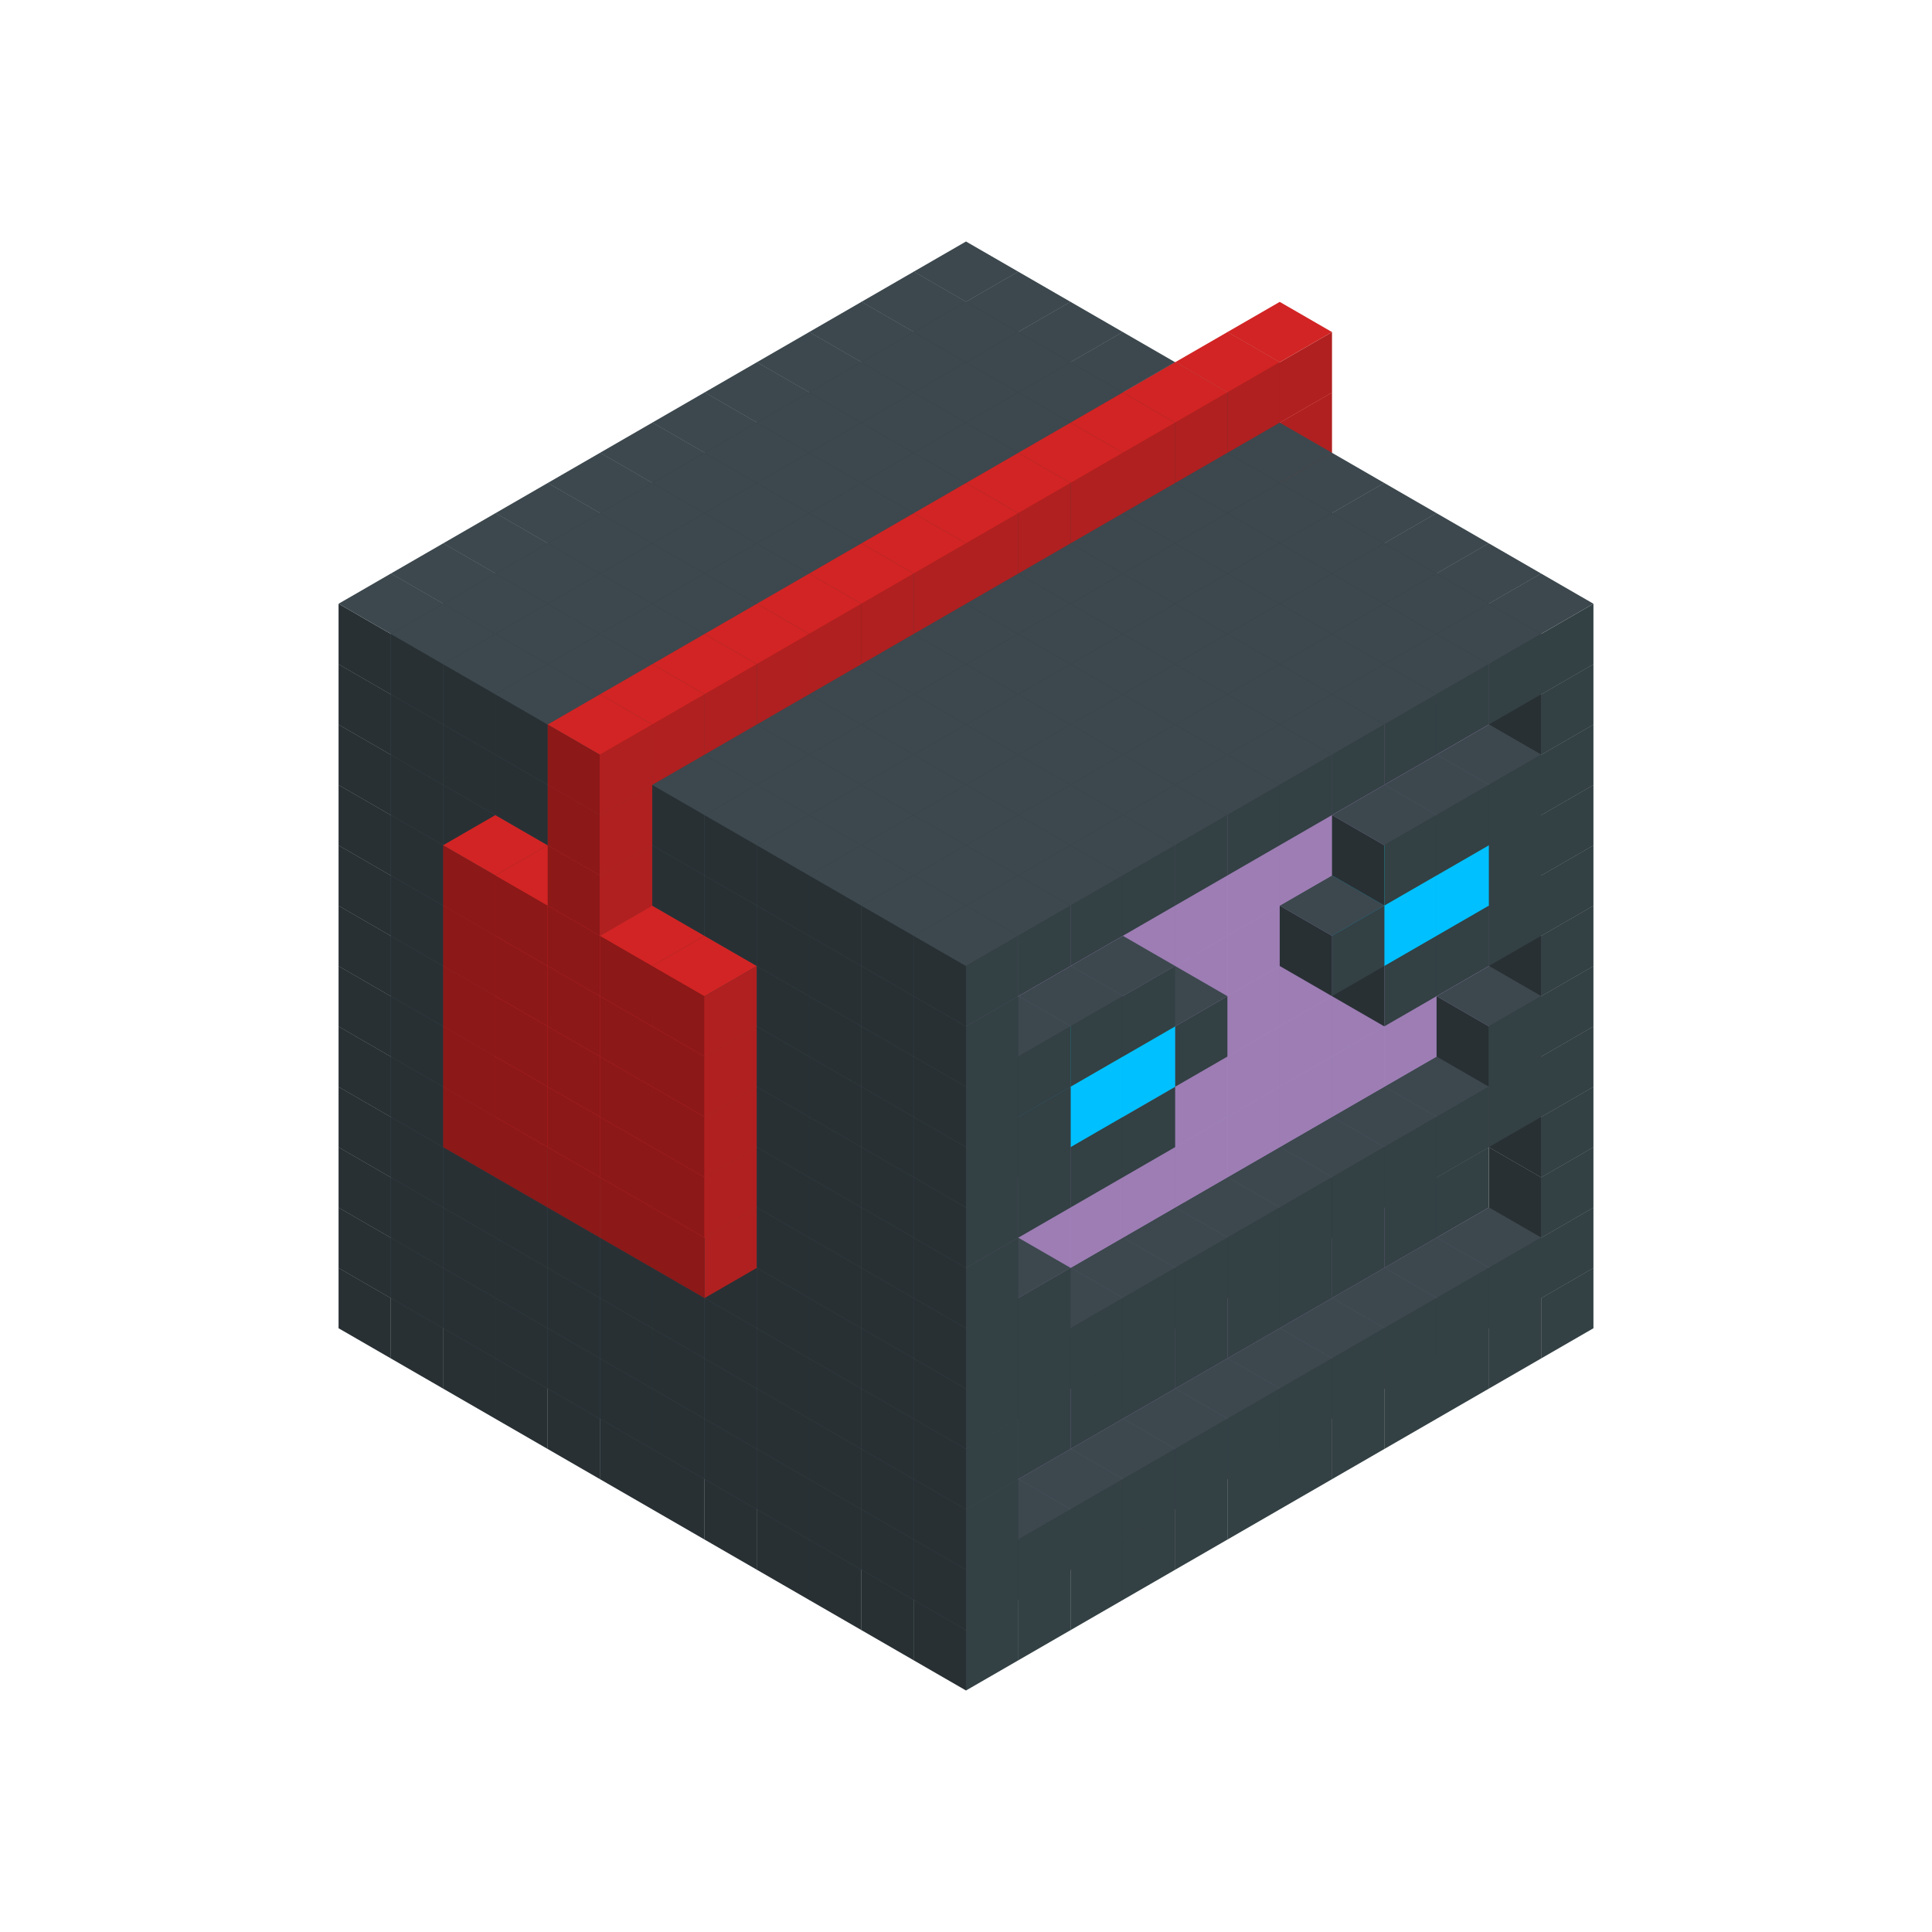 
<svg width='600' height='600' viewBox='4436371 5550000 3200000 3200000' xmlns='http://www.w3.org/2000/svg' xmlns:xlink='http://www.w3.org/1999/xlink'>
<use xlink:href='#v-0x00000013-1' transform='translate(983738,3600000)'/>
<use xlink:href='#v-0x00000013-1' transform='translate(1070341,3650000)'/>
<use xlink:href='#v-0x00000013-1' transform='translate(1156944,3700000)'/>
<use xlink:href='#v-0x00000013-1' transform='translate(1243547,3750000)'/>
<use xlink:href='#v-0x00000013-1' transform='translate(1330150,3800000)'/>
<use xlink:href='#v-0x00000013-1' transform='translate(1416753,3850000)'/>
<use xlink:href='#v-0x00000013-1' transform='translate(1503356,3900000)'/>
<use xlink:href='#v-0x00000013-1' transform='translate(1589959,3950000)'/>
<use xlink:href='#v-0x00000013-1' transform='translate(1676562,4000000)'/>
<use xlink:href='#v-0x00000013-1' transform='translate(1763165,4050000)'/>
<use xlink:href='#v-0x00000013-1' transform='translate(1849768,4100000)'/>
<use xlink:href='#v-0x00000013-1' transform='translate(2889004,3600000)'/>
<use xlink:href='#v-0x00000013-1' transform='translate(2802401,3650000)'/>
<use xlink:href='#v-0x00000013-1' transform='translate(2715798,3700000)'/>
<use xlink:href='#v-0x00000013-1' transform='translate(2629195,3750000)'/>
<use xlink:href='#v-0x00000013-1' transform='translate(2542592,3800000)'/>
<use xlink:href='#v-0x00000013-1' transform='translate(2455989,3850000)'/>
<use xlink:href='#v-0x00000013-1' transform='translate(2369386,3900000)'/>
<use xlink:href='#v-0x00000013-1' transform='translate(2282783,3950000)'/>
<use xlink:href='#v-0x00000013-1' transform='translate(2196180,4000000)'/>
<use xlink:href='#v-0x00000013-1' transform='translate(2109577,4050000)'/>
<use xlink:href='#v-0x00000013-1' transform='translate(2022974,4100000)'/>
<use xlink:href='#v-0x00000013-1' transform='translate(1936371,4150000)'/>
<use xlink:href='#v-0x00000013-1' transform='translate(983738,3500000)'/>
<use xlink:href='#v-0x00000013-1' transform='translate(1070341,3550000)'/>
<use xlink:href='#v-0x00000013-1' transform='translate(1156944,3600000)'/>
<use xlink:href='#v-0x00000013-1' transform='translate(1243547,3650000)'/>
<use xlink:href='#v-0x00000013-1' transform='translate(1330150,3700000)'/>
<use xlink:href='#v-0x00000013-1' transform='translate(1416753,3750000)'/>
<use xlink:href='#v-0x00000013-1' transform='translate(1503356,3800000)'/>
<use xlink:href='#v-0x00000013-1' transform='translate(1589959,3850000)'/>
<use xlink:href='#v-0x00000013-1' transform='translate(1676562,3900000)'/>
<use xlink:href='#v-0x00000013-1' transform='translate(1763165,3950000)'/>
<use xlink:href='#v-0x00000013-2' transform='translate(2715798,3500000)'/>
<use xlink:href='#v-0x00000013-2' transform='translate(2629195,3550000)'/>
<use xlink:href='#v-0x00000013-2' transform='translate(2542592,3600000)'/>
<use xlink:href='#v-0x00000013-2' transform='translate(2455989,3650000)'/>
<use xlink:href='#v-0x00000013-2' transform='translate(2369386,3700000)'/>
<use xlink:href='#v-0x00000013-2' transform='translate(2282783,3750000)'/>
<use xlink:href='#v-0x00000013-2' transform='translate(2196180,3800000)'/>
<use xlink:href='#v-0x00000013-2' transform='translate(2109577,3850000)'/>
<use xlink:href='#v-0x00000013-2' transform='translate(2022974,3900000)'/>
<use xlink:href='#v-0x00000013-2' transform='translate(1936371,3950000)'/>
<use xlink:href='#v-0x00000013-1' transform='translate(1849768,4000000)'/>
<use xlink:href='#v-0x00000013-1' transform='translate(2889004,3500000)'/>
<use xlink:href='#v-0x00000013-1' transform='translate(2802401,3550000)'/>
<use xlink:href='#v-0x00000013-1' transform='translate(2715798,3600000)'/>
<use xlink:href='#v-0x00000013-1' transform='translate(2629195,3650000)'/>
<use xlink:href='#v-0x00000013-1' transform='translate(2542592,3700000)'/>
<use xlink:href='#v-0x00000013-1' transform='translate(2455989,3750000)'/>
<use xlink:href='#v-0x00000013-1' transform='translate(2369386,3800000)'/>
<use xlink:href='#v-0x00000013-1' transform='translate(2282783,3850000)'/>
<use xlink:href='#v-0x00000013-1' transform='translate(2196180,3900000)'/>
<use xlink:href='#v-0x00000013-1' transform='translate(2109577,3950000)'/>
<use xlink:href='#v-0x00000013-1' transform='translate(2022974,4000000)'/>
<use xlink:href='#v-0x00000013-1' transform='translate(1936371,4050000)'/>
<use xlink:href='#v-0x00000013-1' transform='translate(983738,3400000)'/>
<use xlink:href='#v-0x00000013-1' transform='translate(1070341,3450000)'/>
<use xlink:href='#v-0x00000013-1' transform='translate(1156944,3500000)'/>
<use xlink:href='#v-0x00000013-1' transform='translate(1243547,3550000)'/>
<use xlink:href='#v-0x00000013-1' transform='translate(1330150,3600000)'/>
<use xlink:href='#v-0x00000013-1' transform='translate(1416753,3650000)'/>
<use xlink:href='#v-0x00000013-1' transform='translate(1503356,3700000)'/>
<use xlink:href='#v-0x00000013-1' transform='translate(1589959,3750000)'/>
<use xlink:href='#v-0x00000013-1' transform='translate(1676562,3800000)'/>
<use xlink:href='#v-0x00000013-1' transform='translate(1763165,3850000)'/>
<use xlink:href='#v-0x00000013-4' transform='translate(2715798,3400000)'/>
<use xlink:href='#v-0x00000013-4' transform='translate(2629195,3450000)'/>
<use xlink:href='#v-0x00000013-4' transform='translate(2542592,3500000)'/>
<use xlink:href='#v-0x00000013-4' transform='translate(2455989,3550000)'/>
<use xlink:href='#v-0x00000013-4' transform='translate(2369386,3600000)'/>
<use xlink:href='#v-0x00000013-4' transform='translate(2282783,3650000)'/>
<use xlink:href='#v-0x00000013-4' transform='translate(2196180,3700000)'/>
<use xlink:href='#v-0x00000013-4' transform='translate(2109577,3750000)'/>
<use xlink:href='#v-0x00000013-4' transform='translate(2022974,3800000)'/>
<use xlink:href='#v-0x00000013-4' transform='translate(1936371,3850000)'/>
<use xlink:href='#v-0x00000013-1' transform='translate(1849768,3900000)'/>
<use xlink:href='#v-0x00000013-1' transform='translate(2889004,3400000)'/>
<use xlink:href='#v-0x00000013-1' transform='translate(1936371,3950000)'/>
<use xlink:href='#v-0x00000013-1' transform='translate(983738,3300000)'/>
<use xlink:href='#v-0x00000013-1' transform='translate(1070341,3350000)'/>
<use xlink:href='#v-0x00000013-1' transform='translate(1156944,3400000)'/>
<use xlink:href='#v-0x00000013-1' transform='translate(1243547,3450000)'/>
<use xlink:href='#v-0x00000013-1' transform='translate(1330150,3500000)'/>
<use xlink:href='#v-0x00000013-1' transform='translate(1416753,3550000)'/>
<use xlink:href='#v-0x00000013-1' transform='translate(1503356,3600000)'/>
<use xlink:href='#v-0x00000013-1' transform='translate(1589959,3650000)'/>
<use xlink:href='#v-0x00000013-1' transform='translate(1676562,3700000)'/>
<use xlink:href='#v-0x00000013-1' transform='translate(1763165,3750000)'/>
<use xlink:href='#v-0x00000013-4' transform='translate(2715798,3300000)'/>
<use xlink:href='#v-0x00000013-4' transform='translate(2629195,3350000)'/>
<use xlink:href='#v-0x00000013-4' transform='translate(2542592,3400000)'/>
<use xlink:href='#v-0x00000013-4' transform='translate(2455989,3450000)'/>
<use xlink:href='#v-0x00000013-4' transform='translate(2369386,3500000)'/>
<use xlink:href='#v-0x00000013-4' transform='translate(2282783,3550000)'/>
<use xlink:href='#v-0x00000013-4' transform='translate(2196180,3600000)'/>
<use xlink:href='#v-0x00000013-4' transform='translate(2109577,3650000)'/>
<use xlink:href='#v-0x00000013-4' transform='translate(2022974,3700000)'/>
<use xlink:href='#v-0x00000013-4' transform='translate(1936371,3750000)'/>
<use xlink:href='#v-0x00000013-1' transform='translate(1849768,3800000)'/>
<use xlink:href='#v-0x00000013-1' transform='translate(2889004,3300000)'/>
<use xlink:href='#v-0x00000013-1' transform='translate(1936371,3850000)'/>
<use xlink:href='#v-0x00000013-1' transform='translate(983738,3200000)'/>
<use xlink:href='#v-0x00000013-1' transform='translate(1070341,3250000)'/>
<use xlink:href='#v-0x00000013-1' transform='translate(1156944,3300000)'/>
<use xlink:href='#v-0x00000013-1' transform='translate(1243547,3350000)'/>
<use xlink:href='#v-0x00000013-1' transform='translate(1330150,3400000)'/>
<use xlink:href='#v-0x00000013-1' transform='translate(1416753,3450000)'/>
<use xlink:href='#v-0x00000013-1' transform='translate(1503356,3500000)'/>
<use xlink:href='#v-0x00000013-1' transform='translate(1589959,3550000)'/>
<use xlink:href='#v-0x00000013-1' transform='translate(1676562,3600000)'/>
<use xlink:href='#v-0x00000013-1' transform='translate(1763165,3650000)'/>
<use xlink:href='#v-0x00000013-2' transform='translate(2715798,3200000)'/>
<use xlink:href='#v-0x00000013-2' transform='translate(2629195,3250000)'/>
<use xlink:href='#v-0x00000013-2' transform='translate(2542592,3300000)'/>
<use xlink:href='#v-0x00000013-2' transform='translate(2455989,3350000)'/>
<use xlink:href='#v-0x00000013-2' transform='translate(2369386,3400000)'/>
<use xlink:href='#v-0x00000013-2' transform='translate(2282783,3450000)'/>
<use xlink:href='#v-0x00000013-2' transform='translate(2196180,3500000)'/>
<use xlink:href='#v-0x00000013-2' transform='translate(2109577,3550000)'/>
<use xlink:href='#v-0x00000013-2' transform='translate(2022974,3600000)'/>
<use xlink:href='#v-0x00000013-2' transform='translate(1936371,3650000)'/>
<use xlink:href='#v-0x00000013-1' transform='translate(1849768,3700000)'/>
<use xlink:href='#v-0x00000013-1' transform='translate(2889004,3200000)'/>
<use xlink:href='#v-0x00000013-1' transform='translate(2802401,3250000)'/>
<use xlink:href='#v-0x00000013-1' transform='translate(2715798,3300000)'/>
<use xlink:href='#v-0x00000013-1' transform='translate(2629195,3350000)'/>
<use xlink:href='#v-0x00000013-1' transform='translate(2542592,3400000)'/>
<use xlink:href='#v-0x00000013-1' transform='translate(2455989,3450000)'/>
<use xlink:href='#v-0x00000013-1' transform='translate(2369386,3500000)'/>
<use xlink:href='#v-0x00000013-1' transform='translate(2282783,3550000)'/>
<use xlink:href='#v-0x00000013-1' transform='translate(2196180,3600000)'/>
<use xlink:href='#v-0x00000013-1' transform='translate(2109577,3650000)'/>
<use xlink:href='#v-0x00000013-1' transform='translate(2022974,3700000)'/>
<use xlink:href='#v-0x00000013-1' transform='translate(1936371,3750000)'/>
<use xlink:href='#v-0x00000013-1' transform='translate(983738,3100000)'/>
<use xlink:href='#v-0x00000013-1' transform='translate(1070341,3150000)'/>
<use xlink:href='#v-0x00000013-1' transform='translate(1156944,3200000)'/>
<use xlink:href='#v-0x00000013-5' transform='translate(2282783,2650000)'/>
<use xlink:href='#v-0x00000013-1' transform='translate(1243547,3250000)'/>
<use xlink:href='#v-0x00000013-5' transform='translate(1156944,3300000)'/>
<use xlink:href='#v-0x00000013-5' transform='translate(2369386,2700000)'/>
<use xlink:href='#v-0x00000013-1' transform='translate(1330150,3300000)'/>
<use xlink:href='#v-0x00000013-5' transform='translate(1243547,3350000)'/>
<use xlink:href='#v-0x00000013-5' transform='translate(2455989,2750000)'/>
<use xlink:href='#v-0x00000013-1' transform='translate(1416753,3350000)'/>
<use xlink:href='#v-0x00000013-5' transform='translate(1330150,3400000)'/>
<use xlink:href='#v-0x00000013-5' transform='translate(2542592,2800000)'/>
<use xlink:href='#v-0x00000013-1' transform='translate(1503356,3400000)'/>
<use xlink:href='#v-0x00000013-5' transform='translate(1416753,3450000)'/>
<use xlink:href='#v-0x00000013-5' transform='translate(2629195,2850000)'/>
<use xlink:href='#v-0x00000013-1' transform='translate(1589959,3450000)'/>
<use xlink:href='#v-0x00000013-5' transform='translate(1503356,3500000)'/>
<use xlink:href='#v-0x00000013-1' transform='translate(1676562,3500000)'/>
<use xlink:href='#v-0x00000013-1' transform='translate(1763165,3550000)'/>
<use xlink:href='#v-0x00000013-2' transform='translate(2715798,3100000)'/>
<use xlink:href='#v-0x00000013-2' transform='translate(2629195,3150000)'/>
<use xlink:href='#v-0x00000013-2' transform='translate(2542592,3200000)'/>
<use xlink:href='#v-0x00000013-2' transform='translate(2455989,3250000)'/>
<use xlink:href='#v-0x00000013-2' transform='translate(2369386,3300000)'/>
<use xlink:href='#v-0x00000013-2' transform='translate(2282783,3350000)'/>
<use xlink:href='#v-0x00000013-2' transform='translate(2196180,3400000)'/>
<use xlink:href='#v-0x00000013-2' transform='translate(2109577,3450000)'/>
<use xlink:href='#v-0x00000013-2' transform='translate(2022974,3500000)'/>
<use xlink:href='#v-0x00000013-2' transform='translate(1936371,3550000)'/>
<use xlink:href='#v-0x00000013-1' transform='translate(1849768,3600000)'/>
<use xlink:href='#v-0x00000013-1' transform='translate(2889004,3100000)'/>
<use xlink:href='#v-0x00000013-1' transform='translate(2802401,3150000)'/>
<use xlink:href='#v-0x00000013-1' transform='translate(2022974,3600000)'/>
<use xlink:href='#v-0x00000013-1' transform='translate(1936371,3650000)'/>
<use xlink:href='#v-0x00000013-1' transform='translate(983738,3000000)'/>
<use xlink:href='#v-0x00000013-1' transform='translate(1070341,3050000)'/>
<use xlink:href='#v-0x00000013-1' transform='translate(1156944,3100000)'/>
<use xlink:href='#v-0x00000013-5' transform='translate(2282783,2550000)'/>
<use xlink:href='#v-0x00000013-1' transform='translate(1243547,3150000)'/>
<use xlink:href='#v-0x00000013-5' transform='translate(1156944,3200000)'/>
<use xlink:href='#v-0x00000013-5' transform='translate(2369386,2600000)'/>
<use xlink:href='#v-0x00000013-1' transform='translate(1330150,3200000)'/>
<use xlink:href='#v-0x00000013-5' transform='translate(1243547,3250000)'/>
<use xlink:href='#v-0x00000013-5' transform='translate(2455989,2650000)'/>
<use xlink:href='#v-0x00000013-1' transform='translate(1416753,3250000)'/>
<use xlink:href='#v-0x00000013-5' transform='translate(1330150,3300000)'/>
<use xlink:href='#v-0x00000013-5' transform='translate(2542592,2700000)'/>
<use xlink:href='#v-0x00000013-1' transform='translate(1503356,3300000)'/>
<use xlink:href='#v-0x00000013-5' transform='translate(1416753,3350000)'/>
<use xlink:href='#v-0x00000013-5' transform='translate(2629195,2750000)'/>
<use xlink:href='#v-0x00000013-1' transform='translate(1589959,3350000)'/>
<use xlink:href='#v-0x00000013-5' transform='translate(1503356,3400000)'/>
<use xlink:href='#v-0x00000013-1' transform='translate(1676562,3400000)'/>
<use xlink:href='#v-0x00000013-1' transform='translate(1763165,3450000)'/>
<use xlink:href='#v-0x00000013-2' transform='translate(2715798,3000000)'/>
<use xlink:href='#v-0x00000013-2' transform='translate(2629195,3050000)'/>
<use xlink:href='#v-0x00000013-2' transform='translate(2542592,3100000)'/>
<use xlink:href='#v-0x00000013-2' transform='translate(2455989,3150000)'/>
<use xlink:href='#v-0x00000013-2' transform='translate(2369386,3200000)'/>
<use xlink:href='#v-0x00000013-2' transform='translate(2282783,3250000)'/>
<use xlink:href='#v-0x00000013-2' transform='translate(2196180,3300000)'/>
<use xlink:href='#v-0x00000013-2' transform='translate(2109577,3350000)'/>
<use xlink:href='#v-0x00000013-2' transform='translate(2022974,3400000)'/>
<use xlink:href='#v-0x00000013-2' transform='translate(1936371,3450000)'/>
<use xlink:href='#v-0x00000013-1' transform='translate(1849768,3500000)'/>
<use xlink:href='#v-0x00000013-1' transform='translate(2889004,3000000)'/>
<use xlink:href='#v-0x00000013-1' transform='translate(1936371,3550000)'/>
<use xlink:href='#v-0x00000013-1' transform='translate(983738,2900000)'/>
<use xlink:href='#v-0x00000013-1' transform='translate(1070341,2950000)'/>
<use xlink:href='#v-0x00000013-1' transform='translate(1156944,3000000)'/>
<use xlink:href='#v-0x00000013-5' transform='translate(2282783,2450000)'/>
<use xlink:href='#v-0x00000013-1' transform='translate(1243547,3050000)'/>
<use xlink:href='#v-0x00000013-5' transform='translate(1156944,3100000)'/>
<use xlink:href='#v-0x00000013-5' transform='translate(2369386,2500000)'/>
<use xlink:href='#v-0x00000013-1' transform='translate(1330150,3100000)'/>
<use xlink:href='#v-0x00000013-5' transform='translate(1243547,3150000)'/>
<use xlink:href='#v-0x00000013-5' transform='translate(2455989,2550000)'/>
<use xlink:href='#v-0x00000013-1' transform='translate(1416753,3150000)'/>
<use xlink:href='#v-0x00000013-5' transform='translate(1330150,3200000)'/>
<use xlink:href='#v-0x00000013-5' transform='translate(2542592,2600000)'/>
<use xlink:href='#v-0x00000013-1' transform='translate(1503356,3200000)'/>
<use xlink:href='#v-0x00000013-5' transform='translate(1416753,3250000)'/>
<use xlink:href='#v-0x00000013-5' transform='translate(2629195,2650000)'/>
<use xlink:href='#v-0x00000013-1' transform='translate(1589959,3250000)'/>
<use xlink:href='#v-0x00000013-5' transform='translate(1503356,3300000)'/>
<use xlink:href='#v-0x00000013-1' transform='translate(1676562,3300000)'/>
<use xlink:href='#v-0x00000013-1' transform='translate(1763165,3350000)'/>
<use xlink:href='#v-0x00000013-2' transform='translate(2715798,2900000)'/>
<use xlink:href='#v-0x00000013-2' transform='translate(2629195,2950000)'/>
<use xlink:href='#v-0x00000013-2' transform='translate(2542592,3000000)'/>
<use xlink:href='#v-0x00000013-2' transform='translate(2455989,3050000)'/>
<use xlink:href='#v-0x00000013-2' transform='translate(2369386,3100000)'/>
<use xlink:href='#v-0x00000013-2' transform='translate(2282783,3150000)'/>
<use xlink:href='#v-0x00000013-2' transform='translate(2196180,3200000)'/>
<use xlink:href='#v-0x00000013-2' transform='translate(2109577,3250000)'/>
<use xlink:href='#v-0x00000013-2' transform='translate(2022974,3300000)'/>
<use xlink:href='#v-0x00000013-2' transform='translate(1936371,3350000)'/>
<use xlink:href='#v-0x00000013-1' transform='translate(1849768,3400000)'/>
<use xlink:href='#v-0x00000013-1' transform='translate(2889004,2900000)'/>
<use xlink:href='#v-0x00000013-1' transform='translate(2802401,2950000)'/>
<use xlink:href='#v-0x00000013-1' transform='translate(2715798,3000000)'/>
<use xlink:href='#v-0x00000013-1' transform='translate(2629195,3050000)'/>
<use xlink:href='#v-0x00000013-1' transform='translate(2196180,3300000)'/>
<use xlink:href='#v-0x00000013-1' transform='translate(2109577,3350000)'/>
<use xlink:href='#v-0x00000013-1' transform='translate(2022974,3400000)'/>
<use xlink:href='#v-0x00000013-1' transform='translate(1936371,3450000)'/>
<use xlink:href='#v-0x00000013-1' transform='translate(983738,2800000)'/>
<use xlink:href='#v-0x00000013-1' transform='translate(1070341,2850000)'/>
<use xlink:href='#v-0x00000013-1' transform='translate(1156944,2900000)'/>
<use xlink:href='#v-0x00000013-5' transform='translate(2282783,2350000)'/>
<use xlink:href='#v-0x00000013-1' transform='translate(1243547,2950000)'/>
<use xlink:href='#v-0x00000013-5' transform='translate(1156944,3000000)'/>
<use xlink:href='#v-0x00000013-5' transform='translate(2369386,2400000)'/>
<use xlink:href='#v-0x00000013-1' transform='translate(1330150,3000000)'/>
<use xlink:href='#v-0x00000013-5' transform='translate(1243547,3050000)'/>
<use xlink:href='#v-0x00000013-5' transform='translate(2455989,2450000)'/>
<use xlink:href='#v-0x00000013-1' transform='translate(1416753,3050000)'/>
<use xlink:href='#v-0x00000013-5' transform='translate(1330150,3100000)'/>
<use xlink:href='#v-0x00000013-5' transform='translate(2542592,2500000)'/>
<use xlink:href='#v-0x00000013-1' transform='translate(1503356,3100000)'/>
<use xlink:href='#v-0x00000013-5' transform='translate(1416753,3150000)'/>
<use xlink:href='#v-0x00000013-5' transform='translate(2629195,2550000)'/>
<use xlink:href='#v-0x00000013-1' transform='translate(1589959,3150000)'/>
<use xlink:href='#v-0x00000013-5' transform='translate(1503356,3200000)'/>
<use xlink:href='#v-0x00000013-1' transform='translate(1676562,3200000)'/>
<use xlink:href='#v-0x00000013-1' transform='translate(1763165,3250000)'/>
<use xlink:href='#v-0x00000013-2' transform='translate(2715798,2800000)'/>
<use xlink:href='#v-0x00000013-2' transform='translate(2629195,2850000)'/>
<use xlink:href='#v-0x00000013-2' transform='translate(2542592,2900000)'/>
<use xlink:href='#v-0x00000013-2' transform='translate(2455989,2950000)'/>
<use xlink:href='#v-0x00000013-2' transform='translate(2369386,3000000)'/>
<use xlink:href='#v-0x00000013-2' transform='translate(2282783,3050000)'/>
<use xlink:href='#v-0x00000013-2' transform='translate(2196180,3100000)'/>
<use xlink:href='#v-0x00000013-2' transform='translate(2109577,3150000)'/>
<use xlink:href='#v-0x00000013-2' transform='translate(2022974,3200000)'/>
<use xlink:href='#v-0x00000013-2' transform='translate(1936371,3250000)'/>
<use xlink:href='#v-0x00000013-1' transform='translate(1849768,3300000)'/>
<use xlink:href='#v-0x00000013-1' transform='translate(2889004,2800000)'/>
<use xlink:href='#v-0x00000013-1' transform='translate(2802401,2850000)'/>
<use xlink:href='#v-0x00000013-3' transform='translate(2715798,2900000)'/>
<use xlink:href='#v-0x00000013-3' transform='translate(2629195,2950000)'/>
<use xlink:href='#v-0x00000013-1' transform='translate(2542592,3000000)'/>
<use xlink:href='#v-0x00000013-1' transform='translate(2282783,3150000)'/>
<use xlink:href='#v-0x00000013-3' transform='translate(2196180,3200000)'/>
<use xlink:href='#v-0x00000013-3' transform='translate(2109577,3250000)'/>
<use xlink:href='#v-0x00000013-1' transform='translate(2022974,3300000)'/>
<use xlink:href='#v-0x00000013-1' transform='translate(1936371,3350000)'/>
<use xlink:href='#v-0x00000013-1' transform='translate(983738,2700000)'/>
<use xlink:href='#v-0x00000013-1' transform='translate(1070341,2750000)'/>
<use xlink:href='#v-0x00000013-1' transform='translate(1156944,2800000)'/>
<use xlink:href='#v-0x00000013-5' transform='translate(2282783,2250000)'/>
<use xlink:href='#v-0x00000013-1' transform='translate(1243547,2850000)'/>
<use xlink:href='#v-0x00000013-5' transform='translate(1156944,2900000)'/>
<use xlink:href='#v-0x00000013-5' transform='translate(2369386,2300000)'/>
<use xlink:href='#v-0x00000013-1' transform='translate(1330150,2900000)'/>
<use xlink:href='#v-0x00000013-5' transform='translate(1243547,2950000)'/>
<use xlink:href='#v-0x00000013-5' transform='translate(2455989,2350000)'/>
<use xlink:href='#v-0x00000013-1' transform='translate(1416753,2950000)'/>
<use xlink:href='#v-0x00000013-5' transform='translate(1330150,3000000)'/>
<use xlink:href='#v-0x00000013-5' transform='translate(2542592,2400000)'/>
<use xlink:href='#v-0x00000013-1' transform='translate(1503356,3000000)'/>
<use xlink:href='#v-0x00000013-5' transform='translate(1416753,3050000)'/>
<use xlink:href='#v-0x00000013-5' transform='translate(2629195,2450000)'/>
<use xlink:href='#v-0x00000013-1' transform='translate(1589959,3050000)'/>
<use xlink:href='#v-0x00000013-5' transform='translate(1503356,3100000)'/>
<use xlink:href='#v-0x00000013-1' transform='translate(1676562,3100000)'/>
<use xlink:href='#v-0x00000013-1' transform='translate(1763165,3150000)'/>
<use xlink:href='#v-0x00000013-2' transform='translate(2715798,2700000)'/>
<use xlink:href='#v-0x00000013-2' transform='translate(2629195,2750000)'/>
<use xlink:href='#v-0x00000013-2' transform='translate(2542592,2800000)'/>
<use xlink:href='#v-0x00000013-2' transform='translate(2455989,2850000)'/>
<use xlink:href='#v-0x00000013-2' transform='translate(2369386,2900000)'/>
<use xlink:href='#v-0x00000013-2' transform='translate(2282783,2950000)'/>
<use xlink:href='#v-0x00000013-2' transform='translate(2196180,3000000)'/>
<use xlink:href='#v-0x00000013-2' transform='translate(2109577,3050000)'/>
<use xlink:href='#v-0x00000013-2' transform='translate(2022974,3100000)'/>
<use xlink:href='#v-0x00000013-2' transform='translate(1936371,3150000)'/>
<use xlink:href='#v-0x00000013-1' transform='translate(1849768,3200000)'/>
<use xlink:href='#v-0x00000013-1' transform='translate(2889004,2700000)'/>
<use xlink:href='#v-0x00000013-1' transform='translate(2802401,2750000)'/>
<use xlink:href='#v-0x00000013-1' transform='translate(2715798,2800000)'/>
<use xlink:href='#v-0x00000013-1' transform='translate(2629195,2850000)'/>
<use xlink:href='#v-0x00000013-1' transform='translate(2196180,3100000)'/>
<use xlink:href='#v-0x00000013-1' transform='translate(2109577,3150000)'/>
<use xlink:href='#v-0x00000013-1' transform='translate(2022974,3200000)'/>
<use xlink:href='#v-0x00000013-1' transform='translate(1936371,3250000)'/>
<use xlink:href='#v-0x00000013-1' transform='translate(983738,2600000)'/>
<use xlink:href='#v-0x00000013-1' transform='translate(1070341,2650000)'/>
<use xlink:href='#v-0x00000013-1' transform='translate(1156944,2700000)'/>
<use xlink:href='#v-0x00000013-1' transform='translate(1243547,2750000)'/>
<use xlink:href='#v-0x00000013-1' transform='translate(1330150,2800000)'/>
<use xlink:href='#v-0x00000013-5' transform='translate(2455989,2250000)'/>
<use xlink:href='#v-0x00000013-1' transform='translate(1416753,2850000)'/>
<use xlink:href='#v-0x00000013-5' transform='translate(1330150,2900000)'/>
<use xlink:href='#v-0x00000013-1' transform='translate(1503356,2900000)'/>
<use xlink:href='#v-0x00000013-1' transform='translate(1589959,2950000)'/>
<use xlink:href='#v-0x00000013-1' transform='translate(1676562,3000000)'/>
<use xlink:href='#v-0x00000013-1' transform='translate(1763165,3050000)'/>
<use xlink:href='#v-0x00000013-2' transform='translate(2715798,2600000)'/>
<use xlink:href='#v-0x00000013-2' transform='translate(2629195,2650000)'/>
<use xlink:href='#v-0x00000013-2' transform='translate(2542592,2700000)'/>
<use xlink:href='#v-0x00000013-2' transform='translate(2455989,2750000)'/>
<use xlink:href='#v-0x00000013-2' transform='translate(2369386,2800000)'/>
<use xlink:href='#v-0x00000013-2' transform='translate(2282783,2850000)'/>
<use xlink:href='#v-0x00000013-2' transform='translate(2196180,2900000)'/>
<use xlink:href='#v-0x00000013-2' transform='translate(2109577,2950000)'/>
<use xlink:href='#v-0x00000013-2' transform='translate(2022974,3000000)'/>
<use xlink:href='#v-0x00000013-2' transform='translate(1936371,3050000)'/>
<use xlink:href='#v-0x00000013-1' transform='translate(1849768,3100000)'/>
<use xlink:href='#v-0x00000013-1' transform='translate(2889004,2600000)'/>
<use xlink:href='#v-0x00000013-1' transform='translate(1936371,3150000)'/>
<use xlink:href='#v-0x00000013-1' transform='translate(1936371,1950000)'/>
<use xlink:href='#v-0x00000013-1' transform='translate(1849768,2000000)'/>
<use xlink:href='#v-0x00000013-1' transform='translate(1763165,2050000)'/>
<use xlink:href='#v-0x00000013-1' transform='translate(1676562,2100000)'/>
<use xlink:href='#v-0x00000013-1' transform='translate(1589959,2150000)'/>
<use xlink:href='#v-0x00000013-1' transform='translate(1503356,2200000)'/>
<use xlink:href='#v-0x00000013-1' transform='translate(1416753,2250000)'/>
<use xlink:href='#v-0x00000013-1' transform='translate(1330150,2300000)'/>
<use xlink:href='#v-0x00000013-1' transform='translate(1243547,2350000)'/>
<use xlink:href='#v-0x00000013-1' transform='translate(1156944,2400000)'/>
<use xlink:href='#v-0x00000013-1' transform='translate(1070341,2450000)'/>
<use xlink:href='#v-0x00000013-1' transform='translate(983738,2500000)'/>
<use xlink:href='#v-0x00000013-1' transform='translate(2022974,2000000)'/>
<use xlink:href='#v-0x00000013-1' transform='translate(1936371,2050000)'/>
<use xlink:href='#v-0x00000013-1' transform='translate(1849768,2100000)'/>
<use xlink:href='#v-0x00000013-1' transform='translate(1763165,2150000)'/>
<use xlink:href='#v-0x00000013-1' transform='translate(1676562,2200000)'/>
<use xlink:href='#v-0x00000013-1' transform='translate(1589959,2250000)'/>
<use xlink:href='#v-0x00000013-1' transform='translate(1503356,2300000)'/>
<use xlink:href='#v-0x00000013-1' transform='translate(1416753,2350000)'/>
<use xlink:href='#v-0x00000013-1' transform='translate(1330150,2400000)'/>
<use xlink:href='#v-0x00000013-1' transform='translate(1243547,2450000)'/>
<use xlink:href='#v-0x00000013-1' transform='translate(1156944,2500000)'/>
<use xlink:href='#v-0x00000013-1' transform='translate(1070341,2550000)'/>
<use xlink:href='#v-0x00000013-1' transform='translate(2109577,2050000)'/>
<use xlink:href='#v-0x00000013-1' transform='translate(2022974,2100000)'/>
<use xlink:href='#v-0x00000013-1' transform='translate(1936371,2150000)'/>
<use xlink:href='#v-0x00000013-1' transform='translate(1849768,2200000)'/>
<use xlink:href='#v-0x00000013-1' transform='translate(1763165,2250000)'/>
<use xlink:href='#v-0x00000013-1' transform='translate(1676562,2300000)'/>
<use xlink:href='#v-0x00000013-1' transform='translate(1589959,2350000)'/>
<use xlink:href='#v-0x00000013-1' transform='translate(1503356,2400000)'/>
<use xlink:href='#v-0x00000013-1' transform='translate(1416753,2450000)'/>
<use xlink:href='#v-0x00000013-1' transform='translate(1330150,2500000)'/>
<use xlink:href='#v-0x00000013-1' transform='translate(1243547,2550000)'/>
<use xlink:href='#v-0x00000013-1' transform='translate(1156944,2600000)'/>
<use xlink:href='#v-0x00000013-1' transform='translate(2196180,2100000)'/>
<use xlink:href='#v-0x00000013-1' transform='translate(2109577,2150000)'/>
<use xlink:href='#v-0x00000013-1' transform='translate(2022974,2200000)'/>
<use xlink:href='#v-0x00000013-1' transform='translate(1936371,2250000)'/>
<use xlink:href='#v-0x00000013-1' transform='translate(1849768,2300000)'/>
<use xlink:href='#v-0x00000013-1' transform='translate(1763165,2350000)'/>
<use xlink:href='#v-0x00000013-1' transform='translate(1676562,2400000)'/>
<use xlink:href='#v-0x00000013-1' transform='translate(1589959,2450000)'/>
<use xlink:href='#v-0x00000013-1' transform='translate(1503356,2500000)'/>
<use xlink:href='#v-0x00000013-1' transform='translate(1416753,2550000)'/>
<use xlink:href='#v-0x00000013-1' transform='translate(1330150,2600000)'/>
<use xlink:href='#v-0x00000013-1' transform='translate(1243547,2650000)'/>
<use xlink:href='#v-0x00000013-1' transform='translate(2282783,2150000)'/>
<use xlink:href='#v-0x00000013-1' transform='translate(2196180,2200000)'/>
<use xlink:href='#v-0x00000013-1' transform='translate(2109577,2250000)'/>
<use xlink:href='#v-0x00000013-1' transform='translate(2022974,2300000)'/>
<use xlink:href='#v-0x00000013-1' transform='translate(1936371,2350000)'/>
<use xlink:href='#v-0x00000013-1' transform='translate(1849768,2400000)'/>
<use xlink:href='#v-0x00000013-1' transform='translate(1763165,2450000)'/>
<use xlink:href='#v-0x00000013-1' transform='translate(1676562,2500000)'/>
<use xlink:href='#v-0x00000013-1' transform='translate(1589959,2550000)'/>
<use xlink:href='#v-0x00000013-1' transform='translate(1503356,2600000)'/>
<use xlink:href='#v-0x00000013-1' transform='translate(1416753,2650000)'/>
<use xlink:href='#v-0x00000013-1' transform='translate(1330150,2700000)'/>
<use xlink:href='#v-0x00000013-5' transform='translate(2455989,2150000)'/>
<use xlink:href='#v-0x00000013-1' transform='translate(2369386,2200000)'/>
<use xlink:href='#v-0x00000013-1' transform='translate(2282783,2250000)'/>
<use xlink:href='#v-0x00000013-1' transform='translate(2196180,2300000)'/>
<use xlink:href='#v-0x00000013-1' transform='translate(2109577,2350000)'/>
<use xlink:href='#v-0x00000013-1' transform='translate(2022974,2400000)'/>
<use xlink:href='#v-0x00000013-1' transform='translate(1936371,2450000)'/>
<use xlink:href='#v-0x00000013-1' transform='translate(1849768,2500000)'/>
<use xlink:href='#v-0x00000013-1' transform='translate(1763165,2550000)'/>
<use xlink:href='#v-0x00000013-1' transform='translate(1676562,2600000)'/>
<use xlink:href='#v-0x00000013-1' transform='translate(1589959,2650000)'/>
<use xlink:href='#v-0x00000013-1' transform='translate(1503356,2700000)'/>
<use xlink:href='#v-0x00000013-1' transform='translate(1416753,2750000)'/>
<use xlink:href='#v-0x00000013-5' transform='translate(1330150,2800000)'/>
<use xlink:href='#v-0x00000013-1' transform='translate(2455989,2250000)'/>
<use xlink:href='#v-0x00000013-1' transform='translate(2369386,2300000)'/>
<use xlink:href='#v-0x00000013-1' transform='translate(2282783,2350000)'/>
<use xlink:href='#v-0x00000013-1' transform='translate(2196180,2400000)'/>
<use xlink:href='#v-0x00000013-1' transform='translate(2109577,2450000)'/>
<use xlink:href='#v-0x00000013-1' transform='translate(2022974,2500000)'/>
<use xlink:href='#v-0x00000013-1' transform='translate(1936371,2550000)'/>
<use xlink:href='#v-0x00000013-1' transform='translate(1849768,2600000)'/>
<use xlink:href='#v-0x00000013-1' transform='translate(1763165,2650000)'/>
<use xlink:href='#v-0x00000013-1' transform='translate(1676562,2700000)'/>
<use xlink:href='#v-0x00000013-1' transform='translate(1589959,2750000)'/>
<use xlink:href='#v-0x00000013-1' transform='translate(1503356,2800000)'/>
<use xlink:href='#v-0x00000013-1' transform='translate(2542592,2300000)'/>
<use xlink:href='#v-0x00000013-1' transform='translate(2455989,2350000)'/>
<use xlink:href='#v-0x00000013-1' transform='translate(2369386,2400000)'/>
<use xlink:href='#v-0x00000013-1' transform='translate(2282783,2450000)'/>
<use xlink:href='#v-0x00000013-1' transform='translate(2196180,2500000)'/>
<use xlink:href='#v-0x00000013-1' transform='translate(2109577,2550000)'/>
<use xlink:href='#v-0x00000013-1' transform='translate(2022974,2600000)'/>
<use xlink:href='#v-0x00000013-1' transform='translate(1936371,2650000)'/>
<use xlink:href='#v-0x00000013-1' transform='translate(1849768,2700000)'/>
<use xlink:href='#v-0x00000013-1' transform='translate(1763165,2750000)'/>
<use xlink:href='#v-0x00000013-1' transform='translate(1676562,2800000)'/>
<use xlink:href='#v-0x00000013-1' transform='translate(1589959,2850000)'/>
<use xlink:href='#v-0x00000013-1' transform='translate(2629195,2350000)'/>
<use xlink:href='#v-0x00000013-1' transform='translate(2542592,2400000)'/>
<use xlink:href='#v-0x00000013-1' transform='translate(2455989,2450000)'/>
<use xlink:href='#v-0x00000013-1' transform='translate(2369386,2500000)'/>
<use xlink:href='#v-0x00000013-1' transform='translate(2282783,2550000)'/>
<use xlink:href='#v-0x00000013-1' transform='translate(2196180,2600000)'/>
<use xlink:href='#v-0x00000013-1' transform='translate(2109577,2650000)'/>
<use xlink:href='#v-0x00000013-1' transform='translate(2022974,2700000)'/>
<use xlink:href='#v-0x00000013-1' transform='translate(1936371,2750000)'/>
<use xlink:href='#v-0x00000013-1' transform='translate(1849768,2800000)'/>
<use xlink:href='#v-0x00000013-1' transform='translate(1763165,2850000)'/>
<use xlink:href='#v-0x00000013-1' transform='translate(1676562,2900000)'/>
<use xlink:href='#v-0x00000013-1' transform='translate(2715798,2400000)'/>
<use xlink:href='#v-0x00000013-1' transform='translate(2629195,2450000)'/>
<use xlink:href='#v-0x00000013-1' transform='translate(2542592,2500000)'/>
<use xlink:href='#v-0x00000013-1' transform='translate(2455989,2550000)'/>
<use xlink:href='#v-0x00000013-1' transform='translate(2369386,2600000)'/>
<use xlink:href='#v-0x00000013-1' transform='translate(2282783,2650000)'/>
<use xlink:href='#v-0x00000013-1' transform='translate(2196180,2700000)'/>
<use xlink:href='#v-0x00000013-1' transform='translate(2109577,2750000)'/>
<use xlink:href='#v-0x00000013-1' transform='translate(2022974,2800000)'/>
<use xlink:href='#v-0x00000013-1' transform='translate(1936371,2850000)'/>
<use xlink:href='#v-0x00000013-1' transform='translate(1849768,2900000)'/>
<use xlink:href='#v-0x00000013-1' transform='translate(1763165,2950000)'/>
<use xlink:href='#v-0x00000013-1' transform='translate(2802401,2450000)'/>
<use xlink:href='#v-0x00000013-1' transform='translate(2715798,2500000)'/>
<use xlink:href='#v-0x00000013-1' transform='translate(2629195,2550000)'/>
<use xlink:href='#v-0x00000013-1' transform='translate(2542592,2600000)'/>
<use xlink:href='#v-0x00000013-1' transform='translate(2455989,2650000)'/>
<use xlink:href='#v-0x00000013-1' transform='translate(2369386,2700000)'/>
<use xlink:href='#v-0x00000013-1' transform='translate(2282783,2750000)'/>
<use xlink:href='#v-0x00000013-1' transform='translate(2196180,2800000)'/>
<use xlink:href='#v-0x00000013-1' transform='translate(2109577,2850000)'/>
<use xlink:href='#v-0x00000013-1' transform='translate(2022974,2900000)'/>
<use xlink:href='#v-0x00000013-1' transform='translate(1936371,2950000)'/>
<use xlink:href='#v-0x00000013-1' transform='translate(1849768,3000000)'/>
<use xlink:href='#v-0x00000013-1' transform='translate(2889004,2500000)'/>
<use xlink:href='#v-0x00000013-1' transform='translate(2802401,2550000)'/>
<use xlink:href='#v-0x00000013-1' transform='translate(2715798,2600000)'/>
<use xlink:href='#v-0x00000013-1' transform='translate(2629195,2650000)'/>
<use xlink:href='#v-0x00000013-1' transform='translate(2542592,2700000)'/>
<use xlink:href='#v-0x00000013-1' transform='translate(2455989,2750000)'/>
<use xlink:href='#v-0x00000013-1' transform='translate(2369386,2800000)'/>
<use xlink:href='#v-0x00000013-1' transform='translate(2282783,2850000)'/>
<use xlink:href='#v-0x00000013-1' transform='translate(2196180,2900000)'/>
<use xlink:href='#v-0x00000013-1' transform='translate(2109577,2950000)'/>
<use xlink:href='#v-0x00000013-1' transform='translate(2022974,3000000)'/>
<use xlink:href='#v-0x00000013-1' transform='translate(1936371,3050000)'/>
<use xlink:href='#v-0x00000013-5' transform='translate(2455989,2050000)'/>
<use xlink:href='#v-0x00000013-5' transform='translate(2369386,2100000)'/>
<use xlink:href='#v-0x00000013-5' transform='translate(2282783,2150000)'/>
<use xlink:href='#v-0x00000013-5' transform='translate(2196180,2200000)'/>
<use xlink:href='#v-0x00000013-5' transform='translate(2109577,2250000)'/>
<use xlink:href='#v-0x00000013-5' transform='translate(2022974,2300000)'/>
<use xlink:href='#v-0x00000013-5' transform='translate(1936371,2350000)'/>
<use xlink:href='#v-0x00000013-5' transform='translate(1849768,2400000)'/>
<use xlink:href='#v-0x00000013-5' transform='translate(1763165,2450000)'/>
<use xlink:href='#v-0x00000013-5' transform='translate(1676562,2500000)'/>
<use xlink:href='#v-0x00000013-5' transform='translate(1589959,2550000)'/>
<use xlink:href='#v-0x00000013-5' transform='translate(1503356,2600000)'/>
<use xlink:href='#v-0x00000013-5' transform='translate(1416753,2650000)'/>
<use xlink:href='#v-0x00000013-5' transform='translate(1330150,2700000)'/>
<defs>
<g id='v-0x00000013-1'>
<polygon points='4100000,4100000 4100000,4200000 4013397,4150000 4013397,4050000' fill='#283034'/>
<polygon points='4100000,4100000 4100000,4200000 4186602,4150000 4186602,4050000' fill='#334044'/>
<polygon points='4100000,4100000 4013397,4050000 4100000,4000000 4186602,4050000' fill='#3c484e'/>
</g>
<g id='v-0x00000013-2'>
<polygon points='4100000,4100000 4100000,4200000 4013397,4150000 4013397,4050000' fill='#7c6490'/>
<polygon points='4100000,4100000 4100000,4200000 4186602,4150000 4186602,4050000' fill='#9d7db4'/>
<polygon points='4100000,4100000 4013397,4050000 4100000,4000000 4186602,4050000' fill='#ba96d8'/>
</g>
<g id='v-0x00000013-3'>
<polygon points='4100000,4100000 4100000,4200000 4013397,4150000 4013397,4050000' fill='#0098cc'/>
<polygon points='4100000,4100000 4100000,4200000 4186602,4150000 4186602,4050000' fill='#00c0ff'/>
<polygon points='4100000,4100000 4013397,4050000 4100000,4000000 4186602,4050000' fill='#00e4ff'/>
</g>
<g id='v-0x00000013-4'>
<polygon points='4100000,4100000 4100000,4200000 4013397,4150000 4013397,4050000' fill='#283034'/>
<polygon points='4100000,4100000 4100000,4200000 4186602,4150000 4186602,4050000' fill='#334044'/>
<polygon points='4100000,4100000 4013397,4050000 4100000,4000000 4186602,4050000' fill='#3c484e'/>
</g>
<g id='v-0x00000013-5'>
<polygon points='4100000,4100000 4100000,4200000 4013397,4150000 4013397,4050000' fill='#8c1818'/>
<polygon points='4100000,4100000 4100000,4200000 4186602,4150000 4186602,4050000' fill='#b02020'/>
<polygon points='4100000,4100000 4013397,4050000 4100000,4000000 4186602,4050000' fill='#d22424'/>
</g>
</defs>
</svg>

